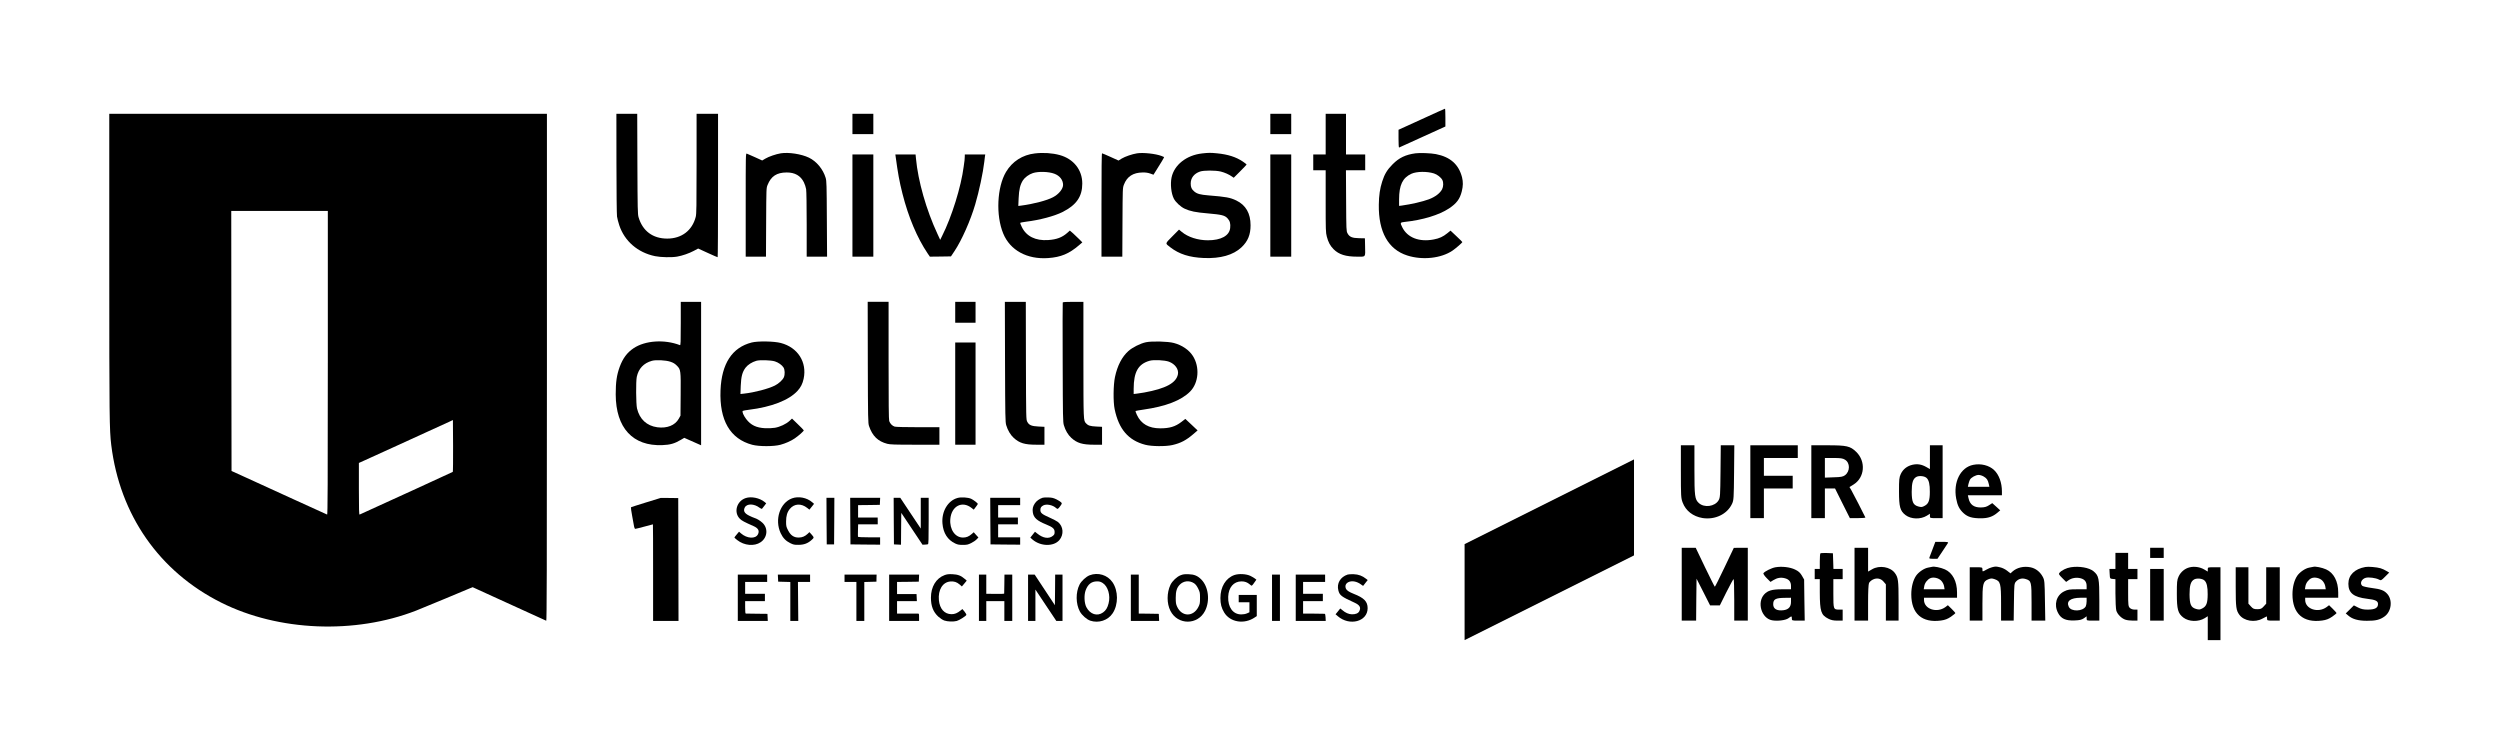 <?xml version="1.0" encoding="UTF-8" standalone="no"?>
<!DOCTYPE svg PUBLIC "-//W3C//DTD SVG 1.1//EN"
  "http://www.w3.org/Graphics/SVG/1.1/DTD/svg11.dtd">
<svg version="1.1" xmlns="http://www.w3.org/2000/svg" preserveAspectRatio="xMidYMid meet" viewBox="-19.35 -19.35 442.7 132.7">
  <!-- Logo nom et UFR (sans zone de protection) 14.2 cm x 3.3 cm = 404pt x 94pt -->
  <!-- <rect x="0" y="0" width="404" height="94" fill="yellow"/> -->

  <!-- zone de protection = 1.36cm = 38.7pt (1cm = 28.45275pt) autour du logo -->
  <!-- J'ai réduit cette zone de protection de moitié.  -->
  <!-- zone de protection = 0.68cm = 19.35pt (1cm = 28.45275pt) autour du logo -->
  <!-- <rect x="-19.35" y="-19.35" width="442.7" height="132.7" fill="green"/> -->

  <g fill="black">
    <path d="M0.0,27.77 c0.0,26.84 0.03,29.04 0.35,31.68 1.52,12.39 8.5,22.41 19.45,27.9 10.16,5.1 23.69,5.65 34.55,1.42 0.77,-0.3 3.09,-1.26 5.15,-2.12 2.06,-0.87 4.0,-1.68 4.3,-1.8 l0.55,-0.22 3.7,1.69 c2.04,0.93 4.94,2.25 6.45,2.94 1.51,0.7 2.81,1.28 2.88,1.31 0.09,0.04 0.12,-8.97 0.12,-44.86 l0.0,-44.91 -38.75,-0.0 -38.75,-0.0 0.0,26.97z m38.7,17.14 c0.0,21.49 -0.03,26.9 -0.12,26.86 -0.07,-0.03 -2.76,-1.25 -5.98,-2.72 -3.22,-1.47 -7.0,-3.2 -8.4,-3.84 l-2.55,-1.16 -0.03,-23.03 -0.02,-23.02 8.55,-0.0 8.55,-0.0 0.0,26.91z m22.13,19.3 c-0.05,0.04 -2.91,1.36 -6.38,2.94 -3.46,1.58 -7.13,3.25 -8.15,3.72 -1.02,0.47 -1.91,0.87 -1.97,0.9 -0.1,0.04 -0.13,-0.91 -0.13,-4.55 l0.0,-4.59 1.13,-0.51 c0.61,-0.28 2.76,-1.26 4.77,-2.17 2.01,-0.92 4.93,-2.25 6.5,-2.97 1.57,-0.71 3.17,-1.44 3.55,-1.62 l0.7,-0.33 0.03,4.56 c0.01,2.5 -0.01,4.58 -0.05,4.62z"/>
  </g>

  <g fill="black">
    <!-- U -->
    <path d="M89.81,9.57 c0.0,4.83 0.05,9.07 0.1,9.42 0.05,0.34 0.23,1.04 0.4,1.55 0.94,2.82 3.28,4.84 6.34,5.47 1.02,0.21 2.95,0.25 3.91,0.08 0.92,-0.16 2.11,-0.57 2.95,-1.02 l0.77,-0.41 1.68,0.77 c0.93,0.43 1.72,0.77 1.77,0.77 0.04,-0.0 0.07,-5.72 0.07,-12.7 l0.0,-12.7 -1.9,-0.0 -1.9,-0.0 0.0,8.82 c0.0,7.62 -0.02,8.91 -0.15,9.43 -0.62,2.42 -2.5,3.85 -5.05,3.85 -2.55,-0.0 -4.35,-1.34 -5.07,-3.77 -0.16,-0.53 -0.18,-1.4 -0.21,-9.46 l-0.03,-8.87 -1.85,-0.0 -1.84,-0.0 0.01,8.77z"/>
    <!-- n -->
    <path d="M118.91,7.8 c-0.82,0.13 -2.14,0.58 -2.75,0.95 l-0.54,0.32 -1.27,-0.58 c-0.7,-0.32 -1.36,-0.61 -1.46,-0.64 -0.19,-0.06 -0.19,0.16 -0.19,9.09 l0.0,9.16 1.79,-0.0 1.8,-0.0 0.03,-6.08 c0.03,-6.05 0.03,-6.07 0.26,-6.63 0.62,-1.54 1.61,-2.19 3.37,-2.2 1.45,-0.01 2.47,0.57 3.05,1.74 0.17,0.34 0.35,0.89 0.4,1.22 0.06,0.34 0.1,3.04 0.1,6.27 l0.0,5.68 1.8,-0.0 1.81,-0.0 -0.04,-6.68 c-0.03,-6.04 -0.05,-6.73 -0.21,-7.27 -0.46,-1.54 -1.61,-2.93 -2.96,-3.58 -1.35,-0.65 -3.59,-0.99 -4.99,-0.77z"/>
    <!-- i (point) -->
    <path d="M131.6,2.6 l0.0,1.8 1.85,-0.0 1.85,-0.0 0.0,-1.8 0.0,-1.8 -1.85,-0.0 -1.85,-0.0 0.0,1.8z"/>
    <!-- i (bas) -->
    <path d="M131.6,17.05 l0.0,9.05 1.85,-0.0 1.85,-0.0 0.0,-9.05 0.0,-9.05 -1.85,-0.0 -1.85,-0.0 0.0,9.05z"/>
    <!-- v -->
    <path d="M139.25,8.37 c0.41,3.03 0.65,4.35 1.21,6.58 1.04,4.12 2.59,7.81 4.46,10.58 l0.39,0.57 1.87,-0.02 1.87,-0.03 0.63,-0.95 c1.27,-1.9 2.82,-5.39 3.66,-8.25 0.69,-2.35 1.39,-5.63 1.61,-7.55 0.03,-0.3 0.08,-0.72 0.11,-0.93 l0.06,-0.37 -1.81,-0.0 -1.81,-0.0 -0.01,0.42 c0.0,0.24 -0.02,0.52 -0.04,0.63 -0.02,0.11 -0.08,0.6 -0.15,1.1 -0.45,3.55 -2.12,8.92 -3.82,12.28 l-0.34,0.69 -0.48,-1.04 c-1.98,-4.24 -3.44,-9.36 -3.81,-13.36 l-0.07,-0.72 -1.79,-0.0 -1.79,-0.0 0.05,0.37z"/>
    <!-- e -->
    <path d="M163.9,7.82 c-2.18,0.25 -4.0,1.42 -5.1,3.27 -1.6,2.7 -1.83,7.69 -0.5,10.91 1.22,2.97 4.22,4.61 7.95,4.35 2.27,-0.16 3.72,-0.77 5.48,-2.28 l0.58,-0.5 -0.53,-0.54 c-0.29,-0.3 -0.79,-0.77 -1.1,-1.05 l-0.58,-0.5 -0.47,0.42 c-0.91,0.8 -1.87,1.16 -3.38,1.26 -2.23,0.15 -3.87,-0.67 -4.66,-2.32 -0.16,-0.34 -0.29,-0.66 -0.29,-0.71 0.0,-0.05 0.46,-0.15 1.03,-0.22 2.41,-0.29 5.04,-0.99 6.48,-1.72 2.45,-1.23 3.49,-2.74 3.49,-5.04 0.0,-2.42 -1.54,-4.36 -3.99,-5.04 -1.3,-0.36 -2.92,-0.47 -4.41,-0.29z m3.45,3.59 c0.97,0.36 1.55,1.12 1.55,1.99 -0.01,0.71 -0.76,1.64 -1.77,2.17 -1.09,0.58 -3.44,1.2 -5.67,1.49 l-0.49,0.06 0.06,-1.38 c0.07,-1.56 0.27,-2.38 0.76,-3.16 0.33,-0.51 1.07,-1.06 1.76,-1.28 0.96,-0.32 2.79,-0.27 3.8,0.11z"/>
    <!-- r -->
    <path d="M182.0,7.8 c-0.87,0.14 -2.1,0.56 -2.72,0.93 l-0.56,0.35 -1.41,-0.64 c-0.77,-0.35 -1.45,-0.64 -1.51,-0.64 -0.07,-0.0 -0.1,2.96 -0.1,9.15 l0.0,9.15 1.85,-0.0 1.84,-0.0 0.03,-6.08 c0.03,-5.99 0.03,-6.08 0.25,-6.66 0.55,-1.45 1.62,-2.15 3.33,-2.17 0.52,-0.01 0.93,0.05 1.33,0.19 l0.58,0.21 0.42,-0.67 c0.85,-1.33 1.5,-2.42 1.46,-2.46 -0.02,-0.01 -0.22,-0.1 -0.45,-0.19 -1.04,-0.4 -3.25,-0.64 -4.34,-0.47z"/>
    <!-- s -->
    <path d="M193.51,7.82 c-2.76,0.31 -4.93,2.02 -5.4,4.26 -0.24,1.17 -0.07,2.82 0.4,3.74 0.32,0.63 1.2,1.45 1.91,1.78 0.98,0.46 1.97,0.66 4.13,0.84 2.42,0.21 2.97,0.34 3.46,0.86 0.43,0.45 0.57,0.95 0.48,1.73 -0.15,1.36 -1.61,2.17 -3.94,2.17 -1.79,-0.0 -3.53,-0.56 -4.65,-1.5 l-0.47,-0.39 -1.18,1.19 c-1.33,1.35 -1.31,1.21 -0.35,1.95 1.57,1.21 3.37,1.78 5.93,1.89 2.94,0.12 5.2,-0.52 6.66,-1.89 1.13,-1.07 1.61,-2.23 1.61,-3.9 0.0,-2.12 -0.84,-3.58 -2.53,-4.4 -1.1,-0.52 -1.8,-0.65 -4.92,-0.9 -1.48,-0.12 -2.02,-0.27 -2.53,-0.7 -0.46,-0.38 -0.62,-0.75 -0.62,-1.4 0.0,-0.99 0.6,-1.76 1.65,-2.12 0.66,-0.23 2.71,-0.23 3.68,-0.0 0.68,0.17 1.48,0.52 2.0,0.9 l0.29,0.2 1.14,-1.14 c0.63,-0.63 1.14,-1.17 1.14,-1.2 0.0,-0.04 -0.3,-0.28 -0.67,-0.53 -1.2,-0.81 -2.63,-1.27 -4.58,-1.46 -1.12,-0.11 -1.49,-0.11 -2.64,0.02z"/>
    <!-- i (point) -->
    <path d="M205.6,2.6 l0.0,1.8 1.85,-0.0 1.85,-0.0 0.0,-1.8 0.0,-1.8 -1.85,-0.0 -1.85,-0.0 0.0,1.8z"/>
    <!-- i (bas) -->
    <path d="M205.6,17.05 l0.0,9.05 1.85,-0.0 1.85,-0.0 0.0,-9.05 0.0,-9.05 -1.85,-0.0 -1.85,-0.0 0.0,9.05z"/>
    <!-- t -->
    <path d="M215.4,4.4 l0.0,3.6 -1.1,-0.0 -1.1,-0.0 0.0,1.4 0.0,1.4 1.1,-0.0 1.1,-0.0 0.0,5.48 c0.0,5.14 0.01,5.54 0.2,6.26 0.25,0.98 0.6,1.64 1.21,2.25 0.94,0.93 2.13,1.31 4.21,1.31 1.52,-0.0 1.4,0.17 1.36,-1.85 l-0.03,-1.4 -1.03,-0.02 c-1.24,-0.02 -1.72,-0.23 -2.06,-0.88 -0.2,-0.39 -0.21,-0.55 -0.24,-5.78 l-0.03,-5.37 1.7,-0.0 1.71,-0.0 0.0,-1.4 0.0,-1.4 -1.7,-0.0 -1.7,-0.0 0.0,-3.6 0.0,-3.6 -1.8,-0.0 -1.8,-0.0 0.0,3.6z"/>
    <!-- é (accent) -->
    <path d="M232.38,1.77 l-4.08,1.86 0.0,1.59 c0.0,0.88 0.04,1.58 0.09,1.56 0.04,-0.02 1.91,-0.86 4.14,-1.88 l4.07,-1.85 0.0,-1.58 c0.0,-0.86 -0.03,-1.57 -0.07,-1.57 -0.05,-0.0 -1.91,0.84 -4.15,1.87z"/>
    <!-- é (e) -->
    <path d="M231.3,7.8 c-1.75,0.24 -2.91,0.79 -4.05,1.95 -0.95,0.95 -1.43,1.74 -1.84,3.04 -0.4,1.25 -0.58,2.44 -0.6,4.12 -0.07,4.8 1.67,7.91 5.03,8.98 2.7,0.87 6.0,0.51 8.02,-0.86 0.62,-0.43 1.74,-1.4 1.74,-1.52 0.0,-0.03 -0.47,-0.5 -1.05,-1.04 l-1.04,-0.98 -0.58,0.47 c-0.73,0.6 -1.41,0.91 -2.38,1.09 -2.57,0.5 -4.67,-0.31 -5.58,-2.14 -0.41,-0.83 -0.39,-0.87 0.41,-0.96 3.21,-0.34 6.1,-1.22 7.88,-2.4 1.32,-0.88 1.9,-1.65 2.24,-3.0 0.24,-0.94 0.25,-1.7 0.05,-2.5 -0.59,-2.29 -2.08,-3.61 -4.63,-4.11 -0.88,-0.17 -2.86,-0.25 -3.62,-0.14z m3.27,3.56 c0.58,0.18 1.26,0.71 1.49,1.16 0.22,0.42 0.2,1.17 -0.04,1.64 -0.37,0.71 -1.21,1.35 -2.34,1.78 -1.13,0.42 -3.12,0.88 -4.8,1.11 l-0.48,0.06 0.0,-1.18 c0.01,-2.52 0.62,-3.79 2.18,-4.51 0.93,-0.42 2.74,-0.45 3.99,-0.06z"/>

    <!-- d -->
    <path d="M101.2,37.96 c0.0,3.25 -0.02,3.85 -0.14,3.81 -2.75,-1.06 -6.16,-0.83 -8.21,0.54 -1.15,0.77 -1.9,1.78 -2.46,3.29 -0.54,1.48 -0.71,2.72 -0.71,4.9 0.02,5.93 3.03,9.19 8.27,8.97 1.36,-0.05 2.14,-0.27 3.24,-0.92 l0.63,-0.37 1.17,0.52 c0.64,0.29 1.31,0.59 1.49,0.66 l0.32,0.14 0.0,-12.7 0.0,-12.7 -1.8,-0.0 -1.8,-0.0 0.0,3.86z m-1.85,6.74 c0.52,0.17 0.8,0.34 1.16,0.7 0.69,0.69 0.71,0.87 0.67,5.2 l-0.03,3.65 -0.3,0.54 c-0.65,1.18 -2.09,1.75 -3.81,1.52 -1.88,-0.26 -3.14,-1.44 -3.59,-3.34 -0.18,-0.77 -0.21,-4.78 -0.04,-5.59 0.32,-1.47 1.22,-2.43 2.69,-2.84 0.72,-0.2 2.43,-0.11 3.25,0.16z"/>
    <!-- e -->
    <path d="M113.76,41.3 c-3.47,0.88 -5.33,3.74 -5.52,8.45 -0.22,5.32 1.7,8.62 5.61,9.66 1.18,0.32 3.85,0.32 5.0,-0.0 0.92,-0.25 1.84,-0.66 2.52,-1.12 0.73,-0.5 1.64,-1.31 1.61,-1.44 -0.02,-0.06 -0.49,-0.55 -1.06,-1.09 l-1.02,-0.99 -0.45,0.42 c-0.6,0.55 -1.69,1.06 -2.57,1.21 -0.41,0.07 -1.15,0.1 -1.72,0.08 -1.59,-0.08 -2.56,-0.55 -3.38,-1.63 -0.48,-0.63 -0.77,-1.33 -0.59,-1.44 0.07,-0.05 0.56,-0.13 1.09,-0.2 3.99,-0.49 7.07,-1.69 8.59,-3.34 0.59,-0.65 0.9,-1.26 1.09,-2.16 0.62,-2.93 -1.03,-5.53 -4.03,-6.32 -1.19,-0.32 -4.07,-0.37 -5.17,-0.09z m4.1,3.34 c0.62,0.19 1.28,0.66 1.54,1.09 0.24,0.39 0.27,1.22 0.06,1.72 -0.2,0.47 -0.9,1.12 -1.59,1.47 -1.16,0.58 -3.62,1.23 -5.46,1.43 l-0.64,0.07 0.05,-1.43 c0.07,-1.68 0.28,-2.47 0.86,-3.24 0.4,-0.52 1.14,-0.99 1.9,-1.21 0.61,-0.18 2.58,-0.12 3.28,0.1z"/>

    <!-- L -->
    <path d="M134.32,44.82 c0.03,10.11 0.04,10.76 0.22,11.28 0.59,1.75 1.57,2.71 3.23,3.14 0.51,0.13 1.32,0.16 4.92,0.16 l4.31,-0.0 0.0,-1.55 0.0,-1.55 -3.77,-0.0 c-2.18,-0.0 -3.93,-0.04 -4.14,-0.1 -0.42,-0.12 -0.82,-0.52 -0.98,-0.99 -0.08,-0.24 -0.11,-3.24 -0.11,-10.72 l0.0,-10.39 -1.85,-0.0 -1.85,-0.0 0.02,10.72z"/>
    <!-- point du i -->
    <path d="M149.8,35.95 l0.0,1.85 1.8,-0.0 1.8,-0.0 0.0,-1.85 0.0,-1.85 -1.8,-0.0 -1.8,-0.0 0.0,1.85z"/>
    <!-- i (bas) -->
    <path d="M149.8,50.35 l0.0,9.05 1.8,-0.0 1.8,-0.0 0.0,-9.05 0.0,-9.05 -1.8,-0.0 -1.8,-0.0 0.0,9.05z"/>
    <!-- l -->
    <path d="M158.62,44.72 c0.03,9.8 0.05,10.68 0.21,11.22 0.27,0.91 0.75,1.72 1.33,2.25 1.02,0.93 1.94,1.21 4.01,1.21 l1.43,-0.0 0.0,-1.59 0.0,-1.58 -1.04,-0.05 c-1.24,-0.06 -1.69,-0.24 -2.0,-0.84 -0.21,-0.39 -0.21,-0.5 -0.24,-10.82 l-0.02,-10.42 -1.85,-0.0 -1.86,-0.0 0.03,10.62z"/>
    <!-- l -->
    <path d="M168.84,34.23 c-0.03,0.08 -0.03,4.86 -0.01,10.63 0.03,9.72 0.04,10.53 0.21,11.09 0.27,0.92 0.74,1.71 1.32,2.24 1.01,0.92 1.96,1.21 4.01,1.21 l1.43,-0.0 0.0,-1.59 0.0,-1.58 -1.02,-0.05 c-1.06,-0.05 -1.46,-0.17 -1.81,-0.56 -0.47,-0.51 -0.46,-0.36 -0.47,-11.25 l0.0,-10.27 -1.8,-0.0 c-1.41,-0.0 -1.82,0.03 -1.86,0.13z"/>
    <!-- e -->
    <path d="M183.55,41.26 c-0.97,0.21 -2.38,0.92 -3.07,1.54 -1.15,1.03 -1.96,2.59 -2.39,4.61 -0.3,1.4 -0.33,4.39 -0.06,5.69 0.74,3.56 2.43,5.53 5.42,6.31 1.12,0.3 3.64,0.32 4.8,0.05 1.49,-0.34 2.45,-0.85 3.74,-1.96 l0.73,-0.63 -1.08,-1.02 -1.09,-1.02 -0.7,0.54 c-1.09,0.83 -2.08,1.13 -3.75,1.13 -2.02,-0.0 -3.38,-0.78 -4.12,-2.36 -0.17,-0.36 -0.28,-0.68 -0.24,-0.71 0.03,-0.03 0.64,-0.14 1.35,-0.24 3.98,-0.56 6.75,-1.63 8.31,-3.21 1.52,-1.54 1.73,-4.35 0.48,-6.3 -0.67,-1.06 -1.92,-1.91 -3.35,-2.29 -1.06,-0.29 -3.93,-0.36 -4.98,-0.13z m4.1,3.44 c1.09,0.41 1.75,1.34 1.59,2.21 -0.29,1.55 -2.14,2.55 -5.99,3.25 -0.44,0.08 -1.04,0.17 -1.32,0.2 l-0.53,0.06 0.0,-0.93 c0.01,-2.98 0.8,-4.37 2.8,-4.95 0.72,-0.22 2.7,-0.12 3.45,0.16z"/>
  </g>

  <g fill="black" >
    <!-- 1 -->
    <path d="M95.05,69.62 c-1.43,0.44 -2.63,0.83 -2.67,0.86 -0.03,0.04 0.06,0.74 0.22,1.57 0.15,0.82 0.31,1.67 0.34,1.87 0.04,0.22 0.13,0.38 0.21,0.38 0.07,-0.0 0.8,-0.18 1.61,-0.4 0.82,-0.22 1.5,-0.4 1.51,-0.4 0.02,-0.0 0.03,3.85 0.03,8.55 l0.0,8.55 2.25,-0.0 2.25,-0.0 -0.02,-10.88 -0.03,-10.87 -1.55,-0.02 -1.55,-0.01 -2.6,0.8z"/>

    <!-- s -->
    <path d="M112.7,68.85 c-1.61,0.52 -2.18,2.55 -1.02,3.68 0.33,0.32 0.75,0.55 2.4,1.28 0.85,0.37 1.1,0.85 0.78,1.47 -0.44,0.84 -1.93,0.75 -3.0,-0.18 l-0.34,-0.3 -0.41,0.49 c-0.23,0.27 -0.41,0.51 -0.41,0.55 0.0,0.03 0.22,0.23 0.5,0.45 1.24,0.98 3.03,1.14 4.14,0.38 1.22,-0.82 1.37,-2.48 0.32,-3.45 -0.44,-0.4 -0.97,-0.72 -1.46,-0.87 -0.14,-0.04 -0.53,-0.21 -0.88,-0.38 -0.85,-0.42 -1.09,-0.85 -0.78,-1.46 0.37,-0.71 1.64,-0.69 2.61,0.05 0.2,0.15 0.39,0.23 0.44,0.18 0.04,-0.05 0.22,-0.29 0.41,-0.52 l0.33,-0.44 -0.29,-0.24 c-0.87,-0.71 -2.34,-1.02 -3.34,-0.69z"/>
    <!-- c -->
    <path d="M120.9,68.9 c-2.14,0.79 -3.12,3.77 -2.01,6.16 0.39,0.84 0.91,1.38 1.68,1.76 0.57,0.28 0.74,0.32 1.47,0.31 0.97,-0.0 1.67,-0.26 2.35,-0.88 0.45,-0.41 0.44,-0.41 -0.07,-1.0 l-0.34,-0.37 -0.31,0.3 c-0.48,0.45 -0.95,0.65 -1.58,0.66 -0.85,0.01 -1.43,-0.38 -1.89,-1.28 -0.32,-0.63 -0.35,-0.76 -0.35,-1.55 0.0,-1.01 0.2,-1.68 0.67,-2.25 0.78,-0.94 2.01,-1.01 3.08,-0.16 l0.38,0.3 0.41,-0.51 0.41,-0.52 -0.32,-0.28 c-0.96,-0.83 -2.44,-1.11 -3.58,-0.69z"/>
    <!-- i -->
    <path d="M127.02,72.92 l0.03,4.13 0.65,-0.0 0.65,-0.0 0.03,-4.13 0.02,-4.12 -0.7,-0.0 -0.7,-0.0 0.02,4.12z"/>
    <!-- e -->
    <path d="M131.22,72.92 l0.03,4.13 2.63,0.03 2.62,0.02 0.0,-0.65 0.0,-0.65 -1.94,-0.0 c-1.18,-0.0 -1.96,-0.04 -1.98,-0.1 -0.01,-0.05 -0.02,-0.57 0.0,-1.15 l0.03,-1.05 1.74,-0.0 1.73,-0.0 0.0,-0.6 -0.01,-0.6 -1.73,-0.0 -1.74,-0.0 0.0,-1.1 0.0,-1.1 1.93,-0.02 1.92,-0.03 0.03,-0.63 0.03,-0.62 -2.66,-0.0 -2.65,-0.0 0.02,4.12z"/>
    <!-- n -->
    <path d="M138.92,72.92 l0.03,4.13 0.62,0.03 0.63,0.03 0.02,-2.82 0.03,-2.82 1.88,2.82 1.88,2.82 0.42,-0.02 c0.23,-0.01 0.48,-0.04 0.55,-0.07 0.09,-0.03 0.12,-0.95 0.12,-4.13 l0.0,-4.09 -0.7,-0.0 -0.7,-0.0 0.0,2.72 0.0,2.73 -1.82,-2.73 -1.81,-2.72 -0.59,-0.0 -0.58,-0.0 0.02,4.12z"/>
    <!-- c -->
    <path d="M150.2,68.83 c-1.71,0.48 -2.84,2.4 -2.66,4.52 0.14,1.7 0.91,2.91 2.26,3.54 0.45,0.21 0.7,0.25 1.37,0.25 0.71,-0.0 0.9,-0.05 1.45,-0.32 0.35,-0.17 0.78,-0.46 0.96,-0.65 l0.33,-0.34 -0.42,-0.46 -0.41,-0.47 -0.34,0.3 c-0.53,0.46 -0.94,0.63 -1.54,0.64 -1.41,0.02 -2.42,-1.43 -2.27,-3.26 0.19,-2.31 2.09,-3.31 3.77,-1.98 l0.38,0.3 0.36,-0.47 c0.2,-0.25 0.36,-0.5 0.36,-0.54 0.0,-0.14 -0.75,-0.72 -1.19,-0.92 -0.57,-0.25 -1.78,-0.32 -2.41,-0.14z"/>
    <!-- e -->
    <path d="M156.02,72.92 l0.03,4.13 2.63,0.03 2.62,0.02 0.0,-0.65 0.0,-0.65 -1.95,-0.0 -1.95,-0.0 0.0,-1.15 0.0,-1.15 1.75,-0.0 1.75,-0.0 0.0,-0.6 0.0,-0.6 -1.75,-0.0 -1.75,-0.0 0.0,-1.1 0.0,-1.1 1.95,-0.0 1.95,-0.0 0.0,-0.65 0.0,-0.65 -2.65,-0.0 -2.65,-0.0 0.02,4.12z"/>
    <!-- s -->
    <path d="M165.28,68.79 c-0.57,0.19 -1.1,0.57 -1.38,1.0 -0.35,0.52 -0.45,0.96 -0.36,1.58 0.13,0.95 0.74,1.5 2.36,2.15 1.18,0.48 1.5,0.76 1.5,1.34 0.0,0.35 -0.05,0.47 -0.3,0.67 -0.7,0.59 -1.74,0.44 -2.76,-0.39 l-0.42,-0.33 -0.41,0.52 -0.41,0.52 0.37,0.33 c1.44,1.24 3.75,1.29 4.77,0.11 0.83,-0.98 0.72,-2.42 -0.25,-3.21 -0.19,-0.15 -0.86,-0.5 -1.49,-0.78 -1.34,-0.59 -1.62,-0.82 -1.62,-1.34 0.0,-0.41 0.13,-0.61 0.53,-0.82 0.58,-0.29 1.68,-0.06 2.26,0.48 0.26,0.24 0.35,0.19 0.78,-0.42 0.27,-0.39 0.27,-0.41 0.1,-0.6 -0.1,-0.11 -0.47,-0.35 -0.82,-0.52 -0.52,-0.25 -0.79,-0.32 -1.41,-0.34 -0.42,-0.02 -0.89,-0.0 -1.04,0.05z"/>

    <!-- e -->
    <path d="M111.3,86.5 l0.0,4.1 2.65,-0.0 2.66,-0.0 -0.03,-0.63 -0.03,-0.62 -1.85,-0.02 c-1.02,-0.01 -1.91,-0.03 -1.97,-0.03 -0.1,-0.0 -0.13,-0.29 -0.13,-1.1 l0.0,-1.1 1.75,-0.0 1.75,-0.0 0.0,-0.65 0.0,-0.65 -1.75,-0.0 -1.75,-0.0 0.0,-1.05 0.0,-1.05 1.95,-0.0 1.95,-0.0 0.0,-0.65 0.0,-0.65 -2.6,-0.0 -2.6,-0.0 0.0,4.1z"/>
    <!-- t -->
    <path d="M118.42,83.02 l0.03,0.63 1.08,0.03 1.07,0.03 0.0,3.44 0.0,3.45 0.7,-0.0 0.71,-0.0 -0.03,-3.45 -0.03,-3.45 1.08,-0.0 1.07,-0.0 0.0,-0.65 0.0,-0.65 -2.85,-0.0 -2.86,-0.0 0.03,0.62z"/>

    <!-- t -->
    <path d="M130.2,83.05 l0.0,0.65 1.05,-0.0 1.05,-0.0 0.0,3.45 0.0,3.45 0.7,-0.0 0.7,-0.0 0.0,-3.45 0.0,-3.44 1.08,-0.03 1.07,-0.03 0.01,-0.63 0.02,-0.62 -2.84,-0.0 -2.84,-0.0 0.0,0.65z"/>
    <!-- e -->
    <path d="M138.1,86.5 l0.0,4.1 2.65,-0.0 2.65,-0.0 0.0,-0.66 c0.0,-0.56 -0.02,-0.65 -0.17,-0.63 -0.1,0.01 -0.98,0.01 -1.95,-0.0 l-1.78,-0.01 0.0,-1.1 0.0,-1.1 1.75,-0.0 1.76,-0.0 -0.03,-0.63 -0.03,-0.62 -1.73,-0.0 -1.72,-0.0 0.0,-1.07 0.0,-1.08 1.93,-0.02 1.92,-0.03 0.03,-0.63 0.03,-0.62 -2.66,-0.0 -2.65,-0.0 0.0,4.1z"/>
    <!-- c -->
    <path d="M147.92,82.49 c-1.51,0.56 -2.42,2.07 -2.42,4.0 0.0,1.49 0.4,2.51 1.3,3.35 0.34,0.3 0.76,0.58 1.06,0.69 0.57,0.2 1.61,0.24 2.21,0.08 0.45,-0.12 1.62,-0.86 1.7,-1.07 0.03,-0.07 -0.12,-0.34 -0.32,-0.59 l-0.38,-0.45 -0.31,0.25 c-0.59,0.48 -1.06,0.67 -1.62,0.66 -1.25,-0.01 -2.08,-0.94 -2.23,-2.47 -0.17,-1.84 0.66,-3.21 2.03,-3.32 0.67,-0.05 1.12,0.09 1.64,0.53 l0.4,0.35 0.43,-0.51 0.43,-0.52 -0.38,-0.33 c-0.64,-0.56 -1.21,-0.77 -2.16,-0.81 -0.67,-0.03 -0.97,0.01 -1.38,0.16z"/>
    <!-- h -->
    <path d="M154.0,86.5 l0.0,4.1 0.65,-0.0 0.65,-0.0 0.0,-1.75 0.0,-1.75 1.6,-0.0 1.6,-0.0 0.0,1.75 0.0,1.75 0.7,-0.0 0.7,-0.0 0.0,-4.1 0.0,-4.1 -0.69,-0.0 -0.69,-0.0 -0.02,1.67 c0.0,0.92 -0.02,1.68 -0.03,1.69 -0.05,0.05 -0.42,0.06 -1.74,0.05 l-1.43,-0.01 0.0,-1.7 0.0,-1.7 -0.65,-0.0 -0.65,-0.0 0.0,4.1z"/>
    <!-- n -->
    <path d="M162.7,86.5 l0.0,4.1 0.65,-0.0 0.65,-0.0 0.0,-2.77 0.0,-2.78 1.85,2.78 1.85,2.77 0.55,-0.0 0.55,-0.0 0.0,-4.1 0.0,-4.1 -0.65,-0.0 -0.65,-0.0 -0.02,2.71 -0.03,2.71 -1.79,-2.71 -1.79,-2.71 -0.58,-0.0 -0.59,-0.0 0.0,4.1z"/>
    <!-- o -->
    <path d="M173.6,82.52 c-0.62,0.24 -1.46,1.01 -1.78,1.64 -0.71,1.39 -0.68,3.41 0.05,4.77 0.38,0.68 1.21,1.41 1.85,1.63 1.48,0.49 3.13,-0.05 3.96,-1.31 1.03,-1.55 1.01,-3.99 -0.03,-5.5 -0.89,-1.29 -2.56,-1.8 -4.05,-1.23z m2.32,1.37 c0.93,0.59 1.4,2.21 1.04,3.6 -0.2,0.8 -0.48,1.25 -0.98,1.61 -1.02,0.74 -2.3,0.34 -2.96,-0.94 -0.38,-0.74 -0.43,-2.16 -0.12,-2.99 0.4,-1.07 1.03,-1.56 2.01,-1.57 0.44,-0.0 0.64,0.06 1.01,0.29z"/>
    <!-- l -->
    <path d="M180.9,86.5 l0.0,4.1 2.5,-0.0 2.51,-0.0 -0.03,-0.63 -0.03,-0.62 -1.77,-0.03 -1.78,-0.02 0.0,-3.45 0.0,-3.45 -0.7,-0.0 -0.7,-0.0 0.0,4.1z"/>
    <!-- o -->
    <path d="M189.7,82.52 c-0.65,0.25 -1.46,1.02 -1.78,1.68 -0.67,1.41 -0.68,3.31 -0.01,4.62 1.3,2.55 4.84,2.55 6.13,-0.0 0.91,-1.8 0.61,-4.27 -0.67,-5.56 -0.66,-0.66 -1.26,-0.9 -2.27,-0.93 -0.68,-0.02 -0.96,0.01 -1.4,0.19z m2.39,1.41 c0.28,0.19 0.49,0.46 0.73,0.94 0.31,0.63 0.33,0.74 0.33,1.68 0.0,0.93 -0.03,1.06 -0.3,1.6 -0.91,1.78 -2.94,1.74 -3.76,-0.08 -0.2,-0.44 -0.24,-0.68 -0.24,-1.57 0.0,-1.13 0.19,-1.76 0.68,-2.28 0.67,-0.72 1.72,-0.84 2.56,-0.29z"/>
    <!-- g -->
    <path d="M199.22,82.48 c-1.52,0.55 -2.46,2.1 -2.46,4.07 0.0,1.05 0.18,1.75 0.66,2.55 1.05,1.75 3.56,2.16 5.43,0.88 l0.35,-0.23 0.0,-1.88 0.0,-1.87 -1.6,-0.0 -1.6,-0.0 0.0,0.65 0.0,0.65 0.95,-0.0 0.95,-0.0 0.0,0.88 0.0,0.89 -0.42,0.19 c-0.27,0.12 -0.65,0.19 -1.03,0.19 -1.46,-0.0 -2.38,-1.25 -2.31,-3.13 0.06,-1.65 0.97,-2.71 2.34,-2.72 0.61,-0.0 1.03,0.15 1.5,0.55 0.37,0.31 0.3,0.35 0.88,-0.47 l0.27,-0.38 -0.24,-0.19 c-0.13,-0.11 -0.49,-0.32 -0.79,-0.47 -0.74,-0.37 -2.08,-0.44 -2.88,-0.16z"/>
    <!-- i -->
    <path d="M205.9,86.5 l0.0,4.1 0.7,-0.0 0.7,-0.0 0.0,-4.1 0.0,-4.1 -0.7,-0.0 -0.7,-0.0 0.0,4.1z"/>
    <!-- e -->
    <path d="M210.1,86.5 l0.0,4.1 2.65,-0.0 2.66,-0.0 -0.03,-0.63 c-0.02,-0.4 -0.07,-0.62 -0.15,-0.63 -0.07,-0.01 -0.96,-0.02 -1.98,-0.03 l-1.85,-0.01 0.0,-1.1 0.0,-1.1 1.75,-0.0 1.75,-0.0 0.0,-0.65 0.0,-0.65 -1.75,-0.0 -1.75,-0.0 0.0,-1.05 0.0,-1.05 1.95,-0.0 1.95,-0.0 0.0,-0.65 0.0,-0.65 -2.6,-0.0 -2.6,-0.0 0.0,4.1z"/>
    <!-- s -->
    <path d="M219.3,82.39 c-1.31,0.43 -1.98,1.57 -1.65,2.83 0.22,0.85 0.56,1.11 2.84,2.14 0.95,0.43 1.2,0.87 0.86,1.53 -0.18,0.37 -0.67,0.56 -1.32,0.54 -0.57,-0.02 -1.14,-0.27 -1.68,-0.74 -0.2,-0.18 -0.37,-0.3 -0.38,-0.28 -0.02,0.02 -0.21,0.26 -0.42,0.53 l-0.4,0.49 0.4,0.34 c2.09,1.8 5.28,0.95 5.28,-1.42 0.0,-1.18 -0.63,-1.83 -2.48,-2.55 -0.78,-0.31 -1.21,-0.59 -1.35,-0.88 -0.22,-0.5 -0.07,-0.93 0.41,-1.18 0.62,-0.31 1.52,-0.15 2.27,0.42 0.18,0.14 0.34,0.24 0.36,0.23 0.01,-0.02 0.19,-0.26 0.41,-0.53 l0.39,-0.49 -0.3,-0.24 c-0.64,-0.51 -1.32,-0.77 -2.18,-0.8 -0.45,-0.01 -0.92,0.01 -1.06,0.06z"/>
  </g>


  <g fill="black">
    <path d="M240,94 l30,-15 l0,-17 l-30,15 z"/>
  </g>

  <!-- UFR de Mathématiques -->
 <g fill="black">
    <path d="M278.3,64.15 c0.0,4.35 0.015,4.695 0.315,5.49 0.555,1.47 1.83,2.46 3.525,2.745 2.235,0.345 4.365,-0.69 5.22,-2.52 0.3,-0.645 0.315,-0.975 0.36,-5.535 l0.045,-4.83 -1.2,-0.0 -1.2,-0.0 -0.045,4.605 c-0.045,4.335 -0.06,4.65 -0.345,5.145 -0.66,1.11 -2.55,1.365 -3.51,0.465 -0.69,-0.645 -0.765,-1.2 -0.765,-5.91 l0.0,-4.305 -1.2,-0.0 -1.2,-0.0 0.0,4.65z"/>
    <path d="M290.6,65.95 l0.0,6.45 1.2,-0.0 1.2,-0.0 0.0,-2.625 0.0,-2.625 2.55,-0.0 2.55,-0.0 0.0,-1.125 0.0,-1.125 -2.55,-0.0 -2.55,-0.0 0.0,-1.575 0.0,-1.575 3.0,-0.0 3.0,-0.0 0.0,-1.125 0.0,-1.125 -4.2,-0.0 -4.2,-0.0 0.0,6.45z"/>
    <path d="M301.4,65.95 l0.0,6.45 1.2,-0.0 1.2,-0.0 0.0,-2.625 0.0,-2.625 0.9,-0.0 0.9,-0.0 1.305,2.625 1.32,2.625 1.395,-0.0 c0.78,-0.0 1.38,-0.045 1.35,-0.12 -0.18,-0.42 -2.31,-4.545 -2.535,-4.92 l-0.285,-0.465 0.735,-0.45 c1.98,-1.245 2.205,-4.08 0.465,-5.775 -1.065,-1.035 -1.68,-1.17 -5.13,-1.17 l-2.82,-0.0 0.0,6.45z m5.955,-3.9 c0.93,0.555 0.93,2.07 0.0,2.76 -0.36,0.255 -0.69,0.33 -1.995,0.36 l-1.56,0.06 0.0,-1.74 0.0,-1.74 1.545,-0.0 c1.245,-0.0 1.62,0.06 2.01,0.3z"/>
    <path d="M322.4,61.6 l0.0,2.115 -0.63,-0.36 c-0.84,-0.48 -1.575,-0.6 -2.46,-0.405 -0.96,0.225 -1.665,0.78 -2.07,1.635 -0.285,0.615 -0.315,0.96 -0.315,3.09 0.0,2.73 0.195,3.45 1.155,4.185 0.99,0.75 2.655,0.795 3.78,0.105 l0.54,-0.345 0.0,0.39 c0.0,0.39 0.015,0.39 1.125,0.39 l1.125,-0.0 0.0,-6.45 0.0,-6.45 -1.125,-0.0 -1.125,-0.0 0.0,2.1z m-0.585,3.69 c0.405,0.36 0.585,1.155 0.57,2.46 0.0,1.515 -0.225,2.1 -0.9,2.46 -0.48,0.27 -0.615,0.27 -1.17,0.12 -0.9,-0.27 -1.125,-0.795 -1.14,-2.58 0.0,-1.605 0.21,-2.295 0.81,-2.64 0.48,-0.27 1.44,-0.18 1.83,0.18z"/>
    <path d="M330.065,62.965 c-2.25,0.45 -3.555,3.045 -3.015,5.97 0.225,1.23 0.57,1.92 1.335,2.61 0.735,0.66 1.53,0.885 3.045,0.885 1.26,-0.0 2.1,-0.285 2.925,-0.99 l0.495,-0.42 -0.705,-0.645 -0.705,-0.63 -0.585,0.375 c-0.435,0.285 -0.765,0.375 -1.44,0.39 -1.245,0.015 -1.95,-0.51 -2.19,-1.68 l-0.105,-0.48 3.015,-0.0 3.015,-0.0 0.0,-0.675 c0.0,-1.545 -0.51,-2.955 -1.38,-3.78 -0.87,-0.84 -2.34,-1.215 -3.705,-0.93z m1.89,2.085 c0.525,0.315 0.705,0.585 0.87,1.305 l0.105,0.495 -1.905,-0.0 -1.905,-0.0 0.105,-0.495 c0.06,-0.255 0.18,-0.6 0.255,-0.75 0.21,-0.405 1.035,-0.855 1.545,-0.855 0.255,-0.0 0.66,0.135 0.93,0.3z"/>
    <path d="M322.895,77.83 c-0.255,0.69 -0.51,1.365 -0.57,1.5 -0.09,0.24 -0.015,0.27 0.66,0.27 l0.75,-0.0 0.885,-1.32 c0.48,-0.72 0.93,-1.395 0.99,-1.5 0.075,-0.135 -0.165,-0.18 -1.065,-0.18 l-1.185,-0.0 -0.465,1.23z"/>
    <path d="M278.45,84.1 l0.0,6.45 1.275,-0.0 1.275,-0.0 0.03,-3.705 0.045,-3.72 1.2,2.355 1.2,2.37 0.87,-0.0 0.855,-0.0 1.155,-2.325 c0.645,-1.275 1.215,-2.325 1.275,-2.325 0.075,-0.0 0.12,1.65 0.12,3.675 l0.0,3.675 1.2,-0.0 1.2,-0.0 0.0,-6.45 0.0,-6.45 -1.23,-0.0 -1.245,0.015 -1.635,3.435 c-0.9,1.905 -1.68,3.45 -1.725,3.45 -0.045,-0.0 -0.825,-1.56 -1.74,-3.45 l-1.65,-3.45 -1.23,-0.0 -1.245,-0.0 0.0,6.45z"/>
    <path d="M309.05,84.1 l0.0,6.45 1.2,-0.0 1.2,-0.0 0.0,-3.15 c0.0,-2.025 0.06,-3.27 0.165,-3.51 0.105,-0.21 0.405,-0.48 0.69,-0.615 0.705,-0.345 1.425,-0.195 1.905,0.39 l0.39,0.465 0.0,3.21 0.0,3.21 1.125,-0.0 1.125,-0.0 0.0,-3.51 c0.0,-3.6 -0.075,-4.125 -0.645,-4.905 -0.81,-1.125 -2.76,-1.44 -4.05,-0.675 l-0.705,0.405 0.0,-2.115 0.0,-2.1 -1.2,-0.0 -1.2,-0.0 0.0,6.45z"/>
    <path d="M361.4,78.55 l0.0,0.9 1.2,-0.0 1.2,-0.0 0.0,-0.9 0.0,-0.9 -1.2,-0.0 -1.2,-0.0 0.0,0.9z"/>
    <path d="M303.005,78.64 c-0.06,0.06 -0.105,0.705 -0.105,1.44 l0.0,1.32 -0.45,-0.0 -0.45,-0.0 0.0,0.9 0.0,0.9 0.45,-0.0 0.45,-0.0 0.0,2.355 c0.015,3.375 0.21,3.99 1.5,4.65 0.48,0.255 0.93,0.345 1.605,0.345 l0.945,-0.0 0.0,-0.975 0.0,-0.975 -0.54,-0.0 c-1.11,-0.0 -1.11,-0.0 -1.11,-2.85 l0.0,-2.55 0.825,-0.0 0.825,-0.0 0.0,-0.9 0.0,-0.9 -0.825,-0.0 -0.81,-0.0 -0.045,-1.395 -0.045,-1.38 -1.05,-0.045 c-0.585,-0.015 -1.11,-0.0 -1.17,0.06z"/>
    <path d="M355.25,79.975 l0.0,1.425 -0.525,-0.0 -0.54,-0.0 0.045,0.855 c0.045,0.855 0.045,0.87 0.54,0.915 l0.48,0.045 0.0,2.505 c0.0,1.38 0.075,2.745 0.15,3.03 0.18,0.675 0.975,1.455 1.665,1.65 0.27,0.09 0.87,0.15 1.29,0.15 l0.795,-0.0 0.0,-0.975 0.0,-0.975 -0.525,-0.0 c-0.33,-0.0 -0.645,-0.12 -0.825,-0.3 -0.27,-0.27 -0.3,-0.495 -0.3,-2.7 l0.0,-2.4 0.825,-0.0 0.825,-0.0 0.0,-0.9 0.0,-0.9 -0.825,-0.0 -0.825,-0.0 0.0,-1.425 0.0,-1.425 -1.125,-0.0 -1.125,-0.0 0.0,1.425z"/>
    <path d="M295.055,81.1 c-0.69,0.12 -1.935,0.735 -2.145,1.065 -0.045,0.09 0.21,0.48 0.585,0.855 l0.675,0.675 0.51,-0.315 c0.69,-0.42 1.335,-0.525 2.055,-0.33 0.735,0.195 1.065,0.63 1.065,1.38 l0.0,0.57 -1.605,-0.0 c-1.755,-0.0 -2.52,0.225 -3.15,0.915 -1.305,1.44 -0.465,4.23 1.395,4.575 0.96,0.18 2.415,-0.0 2.895,-0.36 0.57,-0.42 0.615,-0.42 0.615,0.045 0.0,0.36 0.03,0.375 1.14,0.375 l1.14,-0.0 -0.06,-3.645 -0.045,-3.63 -0.405,-0.705 c-0.315,-0.525 -0.6,-0.78 -1.2,-1.065 -0.9,-0.435 -2.355,-0.6 -3.465,-0.405z m2.745,6.12 c0.0,0.885 -0.42,1.365 -1.32,1.485 -1.17,0.15 -1.83,-0.225 -1.83,-1.05 0.0,-0.9 0.42,-1.125 2.07,-1.14 l1.08,-0.015 0.0,0.72z"/>
    <path d="M322.775,81.025 c-0.075,0.03 -0.39,0.09 -0.69,0.135 -0.705,0.12 -1.695,0.795 -2.145,1.455 -0.525,0.78 -0.84,1.995 -0.84,3.285 0.0,3.42 1.905,5.085 5.25,4.635 0.735,-0.105 1.17,-0.27 1.77,-0.675 0.42,-0.3 0.78,-0.585 0.78,-0.645 0.0,-0.06 -0.3,-0.39 -0.66,-0.75 l-0.66,-0.645 -0.435,0.33 c-1.515,1.11 -3.795,0.36 -3.795,-1.275 l0.0,-0.375 2.925,-0.0 2.925,-0.0 0.0,-0.945 c0.0,-1.965 -0.795,-3.48 -2.145,-4.08 -0.735,-0.33 -1.95,-0.57 -2.28,-0.45z m1.605,2.43 c0.255,0.255 0.465,0.66 0.525,0.99 l0.09,0.555 -1.845,-0.0 -1.845,-0.0 0.09,-0.54 c0.09,-0.585 0.57,-1.2 1.08,-1.425 0.54,-0.24 1.44,-0.045 1.905,0.42z"/>
    <path d="M333.395,81.1 c-0.255,0.06 -0.72,0.255 -1.02,0.435 -0.675,0.39 -0.675,0.39 -0.675,-0.06 0.0,-0.36 -0.03,-0.375 -1.125,-0.375 l-1.125,-0.0 0.0,4.725 0.0,4.725 1.125,-0.0 1.125,-0.0 0.0,-3.0 c0.0,-3.51 0.09,-3.915 1.005,-4.305 0.495,-0.195 0.645,-0.21 1.17,-0.03 1.02,0.36 1.125,0.735 1.125,4.29 l0.0,3.045 1.11,-0.0 1.125,-0.0 0.045,-3.285 c0.045,-3.225 0.045,-3.3 0.405,-3.675 0.45,-0.465 1.065,-0.615 1.725,-0.39 0.945,0.3 0.99,0.51 0.99,4.125 l0.0,3.225 1.215,-0.0 1.215,-0.0 -0.06,-3.57 c-0.045,-3.3 -0.075,-3.6 -0.375,-4.17 -0.48,-0.9 -1.245,-1.5 -2.145,-1.695 -1.215,-0.255 -2.445,0.03 -3.255,0.765 l-0.33,0.3 -0.57,-0.45 c-0.315,-0.255 -0.87,-0.54 -1.245,-0.615 -0.765,-0.18 -0.795,-0.18 -1.455,-0.015z"/>
    <path d="M347.345,81.1 c-0.78,0.12 -1.635,0.54 -2.01,0.99 -0.165,0.195 -0.09,0.33 0.495,0.915 l0.69,0.69 0.435,-0.3 c0.57,-0.405 1.41,-0.54 2.13,-0.345 0.735,0.195 1.065,0.63 1.065,1.38 l0.0,0.57 -1.62,-0.0 c-1.425,-0.0 -1.71,0.045 -2.37,0.375 -1.38,0.69 -1.845,2.355 -1.065,3.825 0.525,1.005 1.35,1.38 2.88,1.32 0.96,-0.03 1.29,-0.12 1.695,-0.39 l0.48,-0.345 0.0,0.375 c0.0,0.39 0.015,0.39 1.125,0.39 l1.125,-0.0 0.0,-3.57 c0.0,-3.96 -0.09,-4.38 -1.035,-5.175 -0.765,-0.63 -2.505,-0.945 -4.02,-0.705z m2.805,6.015 c0.0,0.33 -0.075,0.735 -0.15,0.9 -0.51,0.93 -2.61,0.99 -3.015,0.075 -0.465,-0.99 0.3,-1.575 2.085,-1.59 l1.08,-0.0 0.0,0.615z"/>
    <path d="M368.39,81.115 c-0.84,0.195 -1.575,0.81 -1.95,1.62 -0.285,0.615 -0.315,0.96 -0.315,3.09 0.0,2.73 0.195,3.45 1.155,4.185 0.99,0.75 2.655,0.795 3.78,0.105 l0.54,-0.345 0.0,2.115 0.0,2.115 1.125,-0.0 1.125,-0.0 0.0,-6.45 0.0,-6.45 -1.125,-0.0 c-1.11,-0.0 -1.125,-0.0 -1.125,0.375 l0.0,0.39 -0.63,-0.375 c-0.75,-0.435 -1.755,-0.585 -2.58,-0.375z m2.625,2.325 c0.405,0.36 0.585,1.155 0.57,2.46 0.0,1.515 -0.225,2.1 -0.9,2.46 -0.48,0.27 -0.615,0.27 -1.17,0.12 -0.9,-0.27 -1.125,-0.795 -1.14,-2.58 0.0,-1.605 0.21,-2.295 0.81,-2.64 0.48,-0.27 1.44,-0.18 1.83,0.18z"/>
    <path d="M390.275,81.025 c-0.075,0.03 -0.39,0.09 -0.69,0.135 -0.705,0.12 -1.695,0.795 -2.145,1.455 -0.525,0.78 -0.84,1.995 -0.84,3.285 0.0,3.42 1.905,5.085 5.25,4.635 0.735,-0.105 1.17,-0.27 1.77,-0.675 0.42,-0.3 0.78,-0.585 0.78,-0.645 0.0,-0.06 -0.3,-0.39 -0.66,-0.75 l-0.66,-0.645 -0.435,0.33 c-1.515,1.11 -3.795,0.36 -3.795,-1.275 l0.0,-0.375 2.925,-0.0 2.925,-0.0 0.0,-0.945 c0.0,-1.965 -0.795,-3.48 -2.145,-4.08 -0.735,-0.33 -1.95,-0.57 -2.28,-0.45z m1.605,2.43 c0.255,0.255 0.465,0.66 0.525,0.99 l0.09,0.555 -1.845,-0.0 -1.845,-0.0 0.09,-0.54 c0.09,-0.585 0.57,-1.2 1.08,-1.425 0.54,-0.24 1.44,-0.045 1.905,0.42z"/>
    <path d="M399.5,81.055 c-1.905,0.345 -3.0,1.425 -3.0,2.97 0.0,1.635 0.93,2.37 3.315,2.655 1.485,0.165 1.935,0.39 1.935,0.93 0.0,0.705 -0.555,0.99 -1.845,0.99 -0.72,-0.0 -1.14,-0.09 -1.695,-0.375 l-0.735,-0.375 -0.72,0.72 -0.72,0.705 0.48,0.405 c0.72,0.615 1.74,0.9 3.255,0.9 1.56,0.015 2.325,-0.18 3.135,-0.765 1.245,-0.9 1.47,-2.94 0.45,-4.035 -0.54,-0.585 -1.125,-0.81 -2.685,-1.005 -0.81,-0.105 -1.575,-0.285 -1.695,-0.375 -0.51,-0.42 -0.15,-1.245 0.63,-1.44 0.51,-0.135 1.74,0.03 2.265,0.3 0.42,0.225 0.435,0.21 1.14,-0.495 l0.72,-0.72 -0.51,-0.3 c-0.27,-0.18 -0.735,-0.375 -1.02,-0.465 -0.63,-0.195 -2.19,-0.33 -2.7,-0.225z"/>
    <path d="M376.55,84.61 c0.0,3.6 0.075,4.125 0.645,4.905 0.81,1.11 2.745,1.425 4.095,0.675 0.375,-0.21 0.72,-0.39 0.75,-0.39 0.03,-0.0 0.06,0.165 0.06,0.375 0.0,0.36 0.03,0.375 1.125,0.375 l1.125,-0.0 0.0,-4.725 0.0,-4.725 -1.2,-0.0 -1.2,-0.0 0.0,3.225 0.0,3.225 -0.435,0.48 c-0.375,0.42 -0.54,0.495 -1.14,0.495 -0.6,-0.0 -0.765,-0.075 -1.14,-0.495 l-0.435,-0.48 0.0,-3.225 0.0,-3.225 -1.125,-0.0 -1.125,-0.0 0.0,3.51z"/>
    <path d="M361.4,85.975 l0.0,4.575 1.2,-0.0 1.2,-0.0 0.0,-4.575 0.0,-4.575 -1.2,-0.0 -1.2,-0.0 0.0,4.575z"/>
  </g>
</svg>
